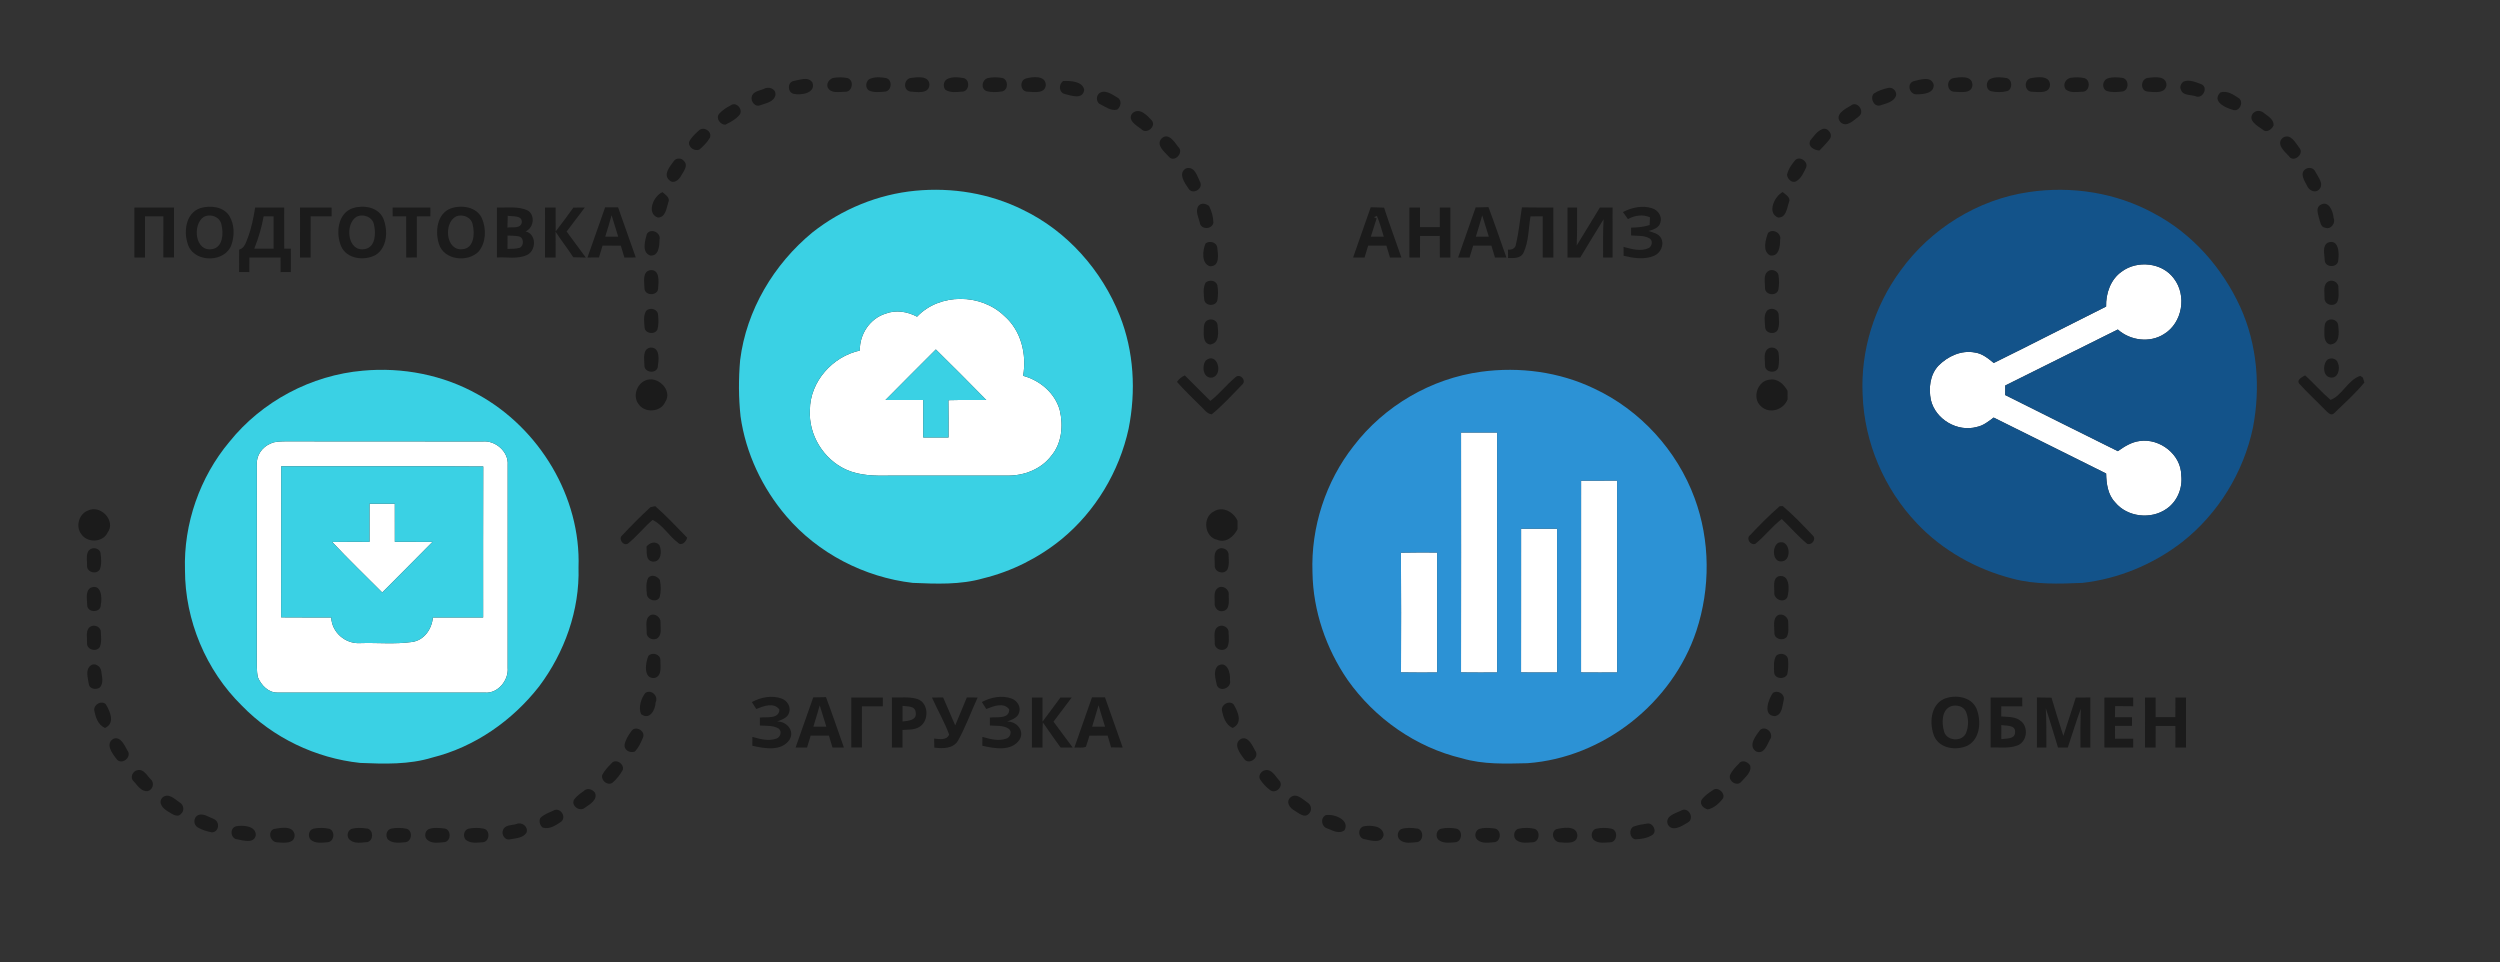 <?xml version="1.0" encoding="UTF-8" ?>
<!DOCTYPE svg PUBLIC "-//W3C//DTD SVG 1.1//EN" "http://www.w3.org/Graphics/SVG/1.1/DTD/svg11.dtd">
<svg width="1000pt" height="385pt" viewBox="0 0 1000 385" version="1.1" xmlns="http://www.w3.org/2000/svg">
<rect x="0" y="0" width="1000" height="385" fill="#333333" stroke="none"/>
<g id="#ffffffff">
<path fill="#ffffff" opacity="1.00" d=" M 848.67 108.65 C 854.90 103.99 864.89 104.99 869.57 111.41 C 874.79 118.20 873.01 129.15 865.59 133.64 C 859.91 137.29 852.07 136.23 847.12 131.80 C 832.10 139.24 817.10 146.72 802.10 154.20 C 802.09 155.47 802.08 156.74 802.08 158.02 C 817.08 165.54 832.11 173.00 847.14 180.47 C 849.77 178.59 852.64 176.79 855.92 176.40 C 863.91 175.24 872.44 181.80 872.49 190.07 C 873.13 195.22 870.92 200.61 866.60 203.55 C 860.40 207.91 850.91 206.86 846.06 200.94 C 843.11 197.87 842.55 193.47 842.46 189.41 C 827.45 181.96 812.48 174.44 797.46 167.02 C 795.41 168.57 793.33 170.26 790.75 170.77 C 783.04 172.95 774.19 167.79 772.35 159.99 C 771.41 155.32 771.97 149.94 775.33 146.32 C 779.07 142.50 784.59 139.93 790.01 141.02 C 792.94 141.42 795.28 143.39 797.50 145.19 C 812.54 137.79 827.44 130.10 842.45 122.62 C 842.31 117.36 844.23 111.76 848.67 108.65 Z" />
<path fill="#ffffff" opacity="1.00" d=" M 366.82 126.67 C 375.87 117.13 392.38 117.35 401.71 126.35 C 408.46 132.21 410.76 141.73 409.25 150.32 C 415.99 152.14 421.99 157.20 423.90 164.05 C 425.39 170.25 424.73 177.43 420.44 182.43 C 416.38 187.73 409.60 190.31 403.05 190.24 C 387.38 190.25 371.71 190.22 356.04 190.25 C 350.06 190.36 343.85 190.33 338.30 187.78 C 329.35 183.64 323.38 173.90 323.96 164.01 C 324.00 152.63 333.01 142.60 343.94 140.21 C 343.79 133.68 347.99 127.35 354.31 125.43 C 358.45 123.86 363.00 124.64 366.82 126.67 M 374.34 139.78 C 367.64 146.53 360.86 153.20 354.20 159.99 C 359.23 160.01 364.26 159.99 369.30 160.01 C 369.31 165.00 369.31 169.99 369.29 174.98 C 372.66 175.01 376.03 175.01 379.41 175.00 C 379.42 170.03 379.45 165.06 379.36 160.08 C 384.41 159.94 389.46 160.03 394.51 159.99 C 387.86 153.18 381.11 146.46 374.34 139.78 Z" />
<path fill="#ffffff" opacity="1.00" d=" M 584.42 173.02 C 589.23 172.98 594.04 172.99 598.85 173.01 C 598.83 205.01 598.85 237.00 598.84 268.99 C 594.03 269.00 589.22 269.03 584.41 268.96 C 584.46 236.98 584.44 205.00 584.42 173.02 Z" />
<path fill="#ffffff" opacity="1.00" d=" M 108.30 177.39 C 110.08 176.53 112.10 176.61 114.02 176.54 C 140.35 176.61 166.68 176.51 193.01 176.59 C 198.18 176.06 203.48 180.68 203.08 185.97 C 203.06 213.00 203.08 240.03 203.07 267.06 C 203.53 272.06 199.21 277.45 194.00 277.05 C 166.31 277.01 138.63 277.06 110.95 277.03 C 107.35 277.10 104.43 274.03 103.16 270.91 C 102.59 268.33 102.75 265.66 102.71 263.04 C 102.77 237.36 102.69 211.67 102.75 185.99 C 102.41 182.22 104.87 178.77 108.30 177.39 M 112.48 186.51 C 112.46 206.66 112.51 226.80 112.45 246.94 C 119.13 247.03 125.81 246.94 132.49 247.00 C 132.73 252.91 138.08 257.57 143.93 257.25 C 150.88 257.01 157.90 257.78 164.80 256.79 C 169.66 256.13 172.73 251.63 173.15 247.00 C 179.85 246.95 186.55 247.00 193.26 246.98 C 193.29 226.85 193.20 206.72 193.30 186.60 C 166.36 186.39 139.42 186.57 112.48 186.51 Z" />
<path fill="#ffffff" opacity="1.00" d=" M 632.44 192.26 C 637.23 192.24 642.03 192.25 646.84 192.25 C 646.86 217.83 646.83 243.41 646.85 268.99 C 642.04 269.00 637.23 269.02 632.42 268.97 C 632.46 243.40 632.43 217.83 632.44 192.26 Z" />
<path fill="#ffffff" opacity="1.00" d=" M 147.80 201.50 C 151.17 201.48 154.55 201.48 157.92 201.50 C 157.92 206.57 157.91 211.65 157.93 216.73 C 162.96 216.74 167.98 216.71 173.00 216.76 C 166.35 223.56 159.57 230.23 152.89 237.00 C 146.21 230.27 139.34 223.72 132.88 216.78 C 137.85 216.68 142.82 216.74 147.80 216.74 C 147.80 211.66 147.79 206.58 147.80 201.50 Z" />
<path fill="#ffffff" opacity="1.00" d=" M 608.44 211.50 C 613.23 211.50 618.03 211.50 622.83 211.49 C 622.87 230.66 622.83 249.82 622.85 268.99 C 618.03 269.00 613.22 269.02 608.42 268.96 C 608.47 249.81 608.41 230.65 608.44 211.50 Z" />
<path fill="#ffffff" opacity="1.00" d=" M 560.38 221.07 C 565.20 220.94 570.02 221.00 574.85 221.01 C 574.84 237.00 574.84 253.00 574.85 268.99 C 570.03 269.00 565.21 269.04 560.40 268.95 C 560.45 252.99 560.49 237.03 560.38 221.07 Z" />
</g>
<g id="#1b1b1bff">
<path fill="#1b1b1b" opacity="1.00" d=" M 333.17 31.19 C 335.08 30.85 337.07 30.85 338.98 31.22 C 341.84 32.09 340.98 36.96 337.94 36.71 C 335.64 36.71 332.29 37.53 331.06 34.93 C 330.52 33.26 331.66 31.77 333.17 31.19 Z" />
<path fill="#1b1b1b" opacity="1.00" d=" M 348.36 31.39 C 350.32 30.68 352.57 30.85 354.58 31.27 C 357.11 32.05 356.66 36.47 353.96 36.65 C 351.92 36.81 349.71 37.10 347.79 36.29 C 345.76 35.30 346.21 31.97 348.36 31.39 Z" />
<path fill="#1b1b1b" opacity="1.00" d=" M 364.10 31.21 C 366.68 30.88 371.60 30.04 371.78 33.88 C 371.58 37.75 366.65 36.81 364.04 36.61 C 361.24 36.03 361.47 31.93 364.10 31.21 Z" />
<path fill="#1b1b1b" opacity="1.00" d=" M 379.36 31.40 C 381.29 30.67 383.52 30.86 385.52 31.25 C 388.13 31.94 387.75 36.55 384.95 36.65 C 382.70 36.82 380.16 37.20 378.16 35.93 C 376.97 34.43 377.46 32.02 379.36 31.40 Z" />
<path fill="#1b1b1b" opacity="1.00" d=" M 395.11 31.23 C 397.04 30.82 399.07 30.85 401.02 31.21 C 403.39 31.94 403.36 35.89 400.96 36.55 C 398.81 36.89 396.51 37.04 394.42 36.38 C 392.19 35.26 392.82 31.89 395.11 31.23 Z" />
<path fill="#1b1b1b" opacity="1.00" d=" M 410.39 31.39 C 413.00 30.68 418.26 30.03 418.33 34.02 C 418.00 37.61 413.54 36.81 411.03 36.67 C 408.07 36.69 407.67 32.16 410.39 31.39 Z" />
<path fill="#1b1b1b" opacity="1.00" d=" M 781.26 31.27 C 783.84 30.81 788.92 30.04 788.97 33.95 C 788.83 37.58 784.28 36.81 781.83 36.70 C 778.75 36.78 778.27 31.96 781.26 31.27 Z" />
<path fill="#1b1b1b" opacity="1.00" d=" M 796.42 31.45 C 798.37 30.64 800.66 30.89 802.71 31.24 C 804.99 31.83 805.10 35.62 802.94 36.42 C 800.84 37.00 798.54 36.94 796.43 36.50 C 794.12 35.81 794.20 32.21 796.42 31.45 Z" />
<path fill="#1b1b1b" opacity="1.00" d=" M 812.17 31.31 C 814.76 30.78 819.92 30.02 820.01 33.95 C 819.86 37.55 815.36 36.83 812.92 36.70 C 809.85 36.81 809.32 32.15 812.17 31.31 Z" />
<path fill="#1b1b1b" opacity="1.00" d=" M 828.18 31.14 C 830.02 30.87 831.96 30.82 833.80 31.26 C 836.49 32.11 835.84 36.90 832.85 36.69 C 830.67 36.77 828.13 37.27 826.31 35.79 C 824.97 34.04 826.12 31.59 828.18 31.14 Z" />
<path fill="#1b1b1b" opacity="1.00" d=" M 843.23 31.32 C 845.08 30.73 847.10 30.92 849.01 31.15 C 851.66 31.67 851.70 36.04 849.05 36.59 C 846.93 36.86 844.70 37.04 842.66 36.38 C 840.48 35.33 840.98 31.96 843.23 31.32 Z" />
<path fill="#1b1b1b" opacity="1.00" d=" M 859.15 31.15 C 861.77 30.84 866.52 30.16 866.60 34.05 C 866.08 37.66 861.64 36.80 859.06 36.64 C 855.95 36.33 856.18 31.58 859.15 31.15 Z" />
<path fill="#1b1b1b" opacity="1.00" d=" M 317.32 32.42 C 319.79 32.05 323.22 30.41 324.99 33.03 C 326.41 37.32 320.36 38.17 317.45 37.54 C 314.99 36.91 314.87 33.10 317.32 32.42 Z" />
<path fill="#1b1b1b" opacity="1.00" d=" M 425.29 32.40 C 428.13 32.31 433.03 32.44 433.69 35.94 C 433.11 40.01 428.49 38.23 425.93 37.61 C 423.51 37.06 423.38 33.67 425.29 32.40 Z" />
<path fill="#1b1b1b" opacity="1.00" d=" M 765.31 32.51 C 767.91 31.94 772.52 30.16 773.49 33.92 C 773.63 37.35 769.44 37.69 766.94 37.72 C 764.03 38.15 762.41 33.71 765.31 32.51 Z" />
<path fill="#1b1b1b" opacity="1.00" d=" M 873.35 32.66 C 875.56 31.63 878.29 32.88 880.47 33.65 C 883.56 34.90 881.04 39.82 878.18 38.47 C 876.24 37.84 873.16 38.30 872.39 35.92 C 871.71 34.82 872.44 33.38 873.35 32.66 Z" />
<path fill="#1b1b1b" opacity="1.00" d=" M 305.40 35.61 C 307.35 34.40 310.56 35.41 310.16 38.10 C 309.53 40.83 306.26 41.30 304.02 42.12 C 302.19 42.93 300.35 40.71 300.65 38.97 C 300.91 36.60 303.62 36.36 305.40 35.61 Z" />
<path fill="#1b1b1b" opacity="1.00" d=" M 755.31 35.15 C 757.04 34.81 758.52 36.24 758.49 37.97 C 757.75 40.84 754.39 41.35 752.01 42.19 C 749.53 42.80 747.91 39.24 749.49 37.43 C 751.23 36.28 753.27 35.62 755.31 35.15 Z" />
<path fill="#1b1b1b" opacity="1.00" d=" M 439.51 37.48 C 441.74 35.49 444.89 37.78 446.99 39.04 C 448.85 40.05 448.39 42.76 446.85 43.86 C 444.43 44.46 442.29 42.80 440.26 41.78 C 438.54 41.14 438.31 38.71 439.51 37.48 Z" />
<path fill="#1b1b1b" opacity="1.00" d=" M 888.16 36.98 C 890.88 36.07 893.49 37.92 895.66 39.36 C 897.64 41.07 895.61 45.01 893.03 43.90 C 890.10 43.12 884.60 40.49 888.16 36.98 Z" />
<path fill="#1b1b1b" opacity="1.00" d=" M 292.16 42.21 C 294.39 40.43 297.29 43.62 295.91 45.83 C 294.40 47.68 292.21 48.88 290.09 49.89 C 288.04 49.81 286.23 47.33 287.64 45.53 C 288.89 44.13 290.49 43.05 292.16 42.21 Z" />
<path fill="#1b1b1b" opacity="1.00" d=" M 740.21 42.32 C 742.89 39.99 746.16 44.61 743.53 46.58 C 741.49 48.03 738.58 51.29 736.12 48.79 C 733.74 45.84 738.02 43.55 740.21 42.32 Z" />
<path fill="#1b1b1b" opacity="1.00" d=" M 453.05 45.22 C 455.84 42.85 458.95 46.24 460.79 48.26 C 462.57 50.75 458.43 53.92 456.48 51.60 C 454.55 50.24 450.65 47.88 453.05 45.22 Z" />
<path fill="#1b1b1b" opacity="1.00" d=" M 901.27 45.26 C 902.53 43.99 904.34 44.11 905.64 45.26 C 907.24 46.48 909.54 47.79 909.46 50.10 C 908.84 51.67 906.65 53.35 905.12 51.87 C 903.08 50.44 898.87 48.11 901.27 45.26 Z" />
<path fill="#1b1b1b" opacity="1.00" d=" M 279.45 52.29 C 281.29 50.31 284.90 52.45 284.00 55.03 C 282.90 56.91 281.35 58.50 279.69 59.88 C 277.79 60.55 275.39 59.02 275.59 56.90 C 276.39 55.03 277.97 53.64 279.45 52.29 Z" />
<path fill="#1b1b1b" opacity="1.00" d=" M 724.12 56.18 C 725.50 54.51 726.81 52.48 728.90 51.66 C 731.12 50.73 733.42 53.90 731.81 55.74 C 730.62 57.37 729.13 58.73 727.78 60.20 C 725.72 60.12 722.95 58.65 724.12 56.18 Z" />
<path fill="#1b1b1b" opacity="1.00" d=" M 464.55 55.47 C 467.23 52.77 469.78 56.69 471.24 58.71 C 473.86 60.94 469.66 65.43 467.46 62.59 C 465.81 60.72 462.33 58.10 464.55 55.47 Z" />
<path fill="#1b1b1b" opacity="1.00" d=" M 913.18 55.05 C 916.26 53.18 918.30 57.28 919.85 59.31 C 921.76 61.74 917.26 65.28 915.55 62.43 C 913.75 60.58 910.25 57.51 913.18 55.05 Z" />
<path fill="#1b1b1b" opacity="1.00" d=" M 269.53 64.43 C 270.37 63.12 272.66 63.08 273.54 64.37 C 275.50 66.24 273.35 68.63 272.37 70.42 C 271.59 71.95 269.42 73.69 267.83 72.16 C 265.03 69.89 268.02 66.52 269.53 64.43 Z" />
<path fill="#1b1b1b" opacity="1.00" d=" M 718.19 63.94 C 720.14 62.34 723.27 64.65 722.48 66.96 C 721.48 68.95 720.55 71.34 718.52 72.48 C 716.83 73.49 714.89 71.54 714.81 69.89 C 715.30 67.64 716.71 65.67 718.19 63.94 Z" />
<path fill="#1b1b1b" opacity="1.00" d=" M 474.40 67.36 C 477.94 66.26 478.95 70.73 480.17 73.08 C 481.09 75.68 477.11 77.92 475.51 75.58 C 473.96 73.36 471.01 69.28 474.40 67.36 Z" />
<path fill="#1b1b1b" opacity="1.00" d=" M 922.34 67.55 C 923.66 66.79 925.52 67.17 926.13 68.67 C 927.15 70.76 929.73 73.47 927.71 75.72 C 926.05 77.52 923.52 76.14 922.78 74.22 C 921.71 72.27 919.71 69.14 922.34 67.55 Z" />
<path fill="#1b1b1b" opacity="1.00" d=" M 263.14 87.03 C 258.39 85.32 261.44 78.30 265.00 76.86 C 266.15 77.95 268.21 79.05 267.32 80.97 C 266.56 83.24 266.28 87.00 263.14 87.03 Z" />
<path fill="#1b1b1b" opacity="1.00" d=" M 711.21 87.02 C 706.67 85.07 709.82 78.52 713.07 76.81 C 714.21 77.93 716.47 78.89 715.57 80.90 C 714.77 83.20 714.52 87.16 711.21 87.02 Z" />
<path fill="#1b1b1b" opacity="1.00" d=" M 479.42 82.30 C 480.58 81.00 482.37 81.44 483.61 82.38 C 484.68 84.45 485.33 86.78 485.35 89.12 C 484.78 91.88 480.32 91.94 479.92 89.08 C 479.42 86.90 477.95 84.37 479.42 82.30 Z" />
<path fill="#1b1b1b" opacity="1.00" d=" M 928.20 81.95 C 931.49 79.99 933.26 84.54 933.43 87.16 C 934.39 89.21 932.33 91.98 930.08 91.09 C 928.16 90.87 928.08 88.51 927.56 87.10 C 927.19 85.42 926.23 83.02 928.20 81.95 Z" />
<path fill="#1b1b1b" opacity="1.00" d=" M 53.76 83.00 C 59.04 83.00 64.33 82.98 69.61 83.02 C 69.61 89.68 69.60 96.33 69.61 102.99 C 68.19 103.00 66.77 103.00 65.34 103.00 C 65.35 97.51 65.35 92.03 65.35 86.54 C 62.90 86.54 60.45 86.54 58.00 86.54 C 58.00 92.03 58.00 97.51 58.00 103.00 C 56.59 103.00 55.17 103.00 53.76 103.00 C 53.76 96.33 53.75 89.67 53.76 83.00 Z" />
<path fill="#1b1b1b" opacity="1.00" d=" M 80.19 83.23 C 84.16 82.08 89.34 82.60 91.75 86.37 C 93.82 89.82 93.87 94.26 92.56 97.99 C 90.06 104.90 78.56 105.19 75.49 98.62 C 73.24 93.43 74.00 85.24 80.19 83.23 M 81.50 86.76 C 76.84 89.82 78.01 100.96 84.95 99.62 C 89.20 98.87 89.40 93.38 88.62 90.04 C 88.15 86.78 84.27 85.31 81.50 86.76 Z" />
<path fill="#1b1b1b" opacity="1.00" d=" M 102.06 83.00 C 105.94 83.00 109.81 82.99 113.68 83.01 C 113.68 88.49 113.68 93.97 113.69 99.44 C 114.35 99.45 115.68 99.47 116.35 99.48 C 116.33 102.60 116.33 105.71 116.34 108.83 C 114.97 108.83 113.61 108.84 112.24 108.84 C 112.24 106.89 112.24 104.95 112.23 103.00 C 108.07 103.00 103.91 103.00 99.75 103.00 C 99.74 104.95 99.74 106.89 99.74 108.84 C 98.37 108.83 97.00 108.83 95.63 108.83 C 95.64 105.84 95.62 102.85 95.65 99.85 C 97.82 99.29 98.34 96.99 99.09 95.19 C 100.58 91.27 101.41 87.14 102.06 83.00 M 105.46 86.53 C 104.66 90.96 103.39 95.29 101.71 99.47 C 104.28 99.46 106.85 99.46 109.43 99.46 C 109.43 95.15 109.43 90.85 109.43 86.55 C 108.44 86.54 106.45 86.53 105.46 86.53 Z" />
<path fill="#1b1b1b" opacity="1.00" d=" M 120.01 83.01 C 124.22 82.99 128.43 83.00 132.64 83.00 C 132.64 83.88 132.64 85.64 132.64 86.52 C 129.85 86.53 127.05 86.53 124.26 86.52 C 124.25 92.01 124.26 97.51 124.25 103.00 C 122.83 103.00 121.42 103.00 120.00 103.00 C 120.00 96.34 119.99 89.67 120.01 83.01 Z" />
<path fill="#1b1b1b" opacity="1.00" d=" M 141.22 83.23 C 145.54 81.90 151.37 82.87 153.34 87.44 C 155.27 92.23 154.96 99.19 150.07 102.10 C 145.60 104.38 138.74 103.60 136.48 98.58 C 134.24 93.39 135.02 85.21 141.22 83.23 M 142.58 86.72 C 137.82 89.70 138.98 100.94 145.93 99.63 C 150.19 98.90 150.40 93.40 149.63 90.05 C 149.17 86.82 145.35 85.34 142.58 86.72 Z" />
<path fill="#1b1b1b" opacity="1.00" d=" M 157.05 83.01 C 162.08 82.99 167.12 83.00 172.16 83.00 C 172.16 83.88 172.16 85.65 172.15 86.53 C 170.34 86.54 168.54 86.54 166.73 86.55 C 166.73 92.03 166.72 97.51 166.73 102.99 C 165.31 103.00 163.89 103.00 162.48 103.01 C 162.47 97.52 162.48 92.03 162.47 86.54 C 160.67 86.54 158.87 86.54 157.06 86.54 C 157.05 85.36 157.05 84.19 157.05 83.01 Z" />
<path fill="#1b1b1b" opacity="1.00" d=" M 180.25 83.39 C 184.60 81.84 190.67 82.69 192.77 87.32 C 194.57 91.50 194.47 96.94 191.49 100.57 C 187.12 105.13 177.53 104.07 175.57 97.57 C 174.00 92.64 174.75 85.50 180.25 83.39 M 182.44 86.57 C 177.34 89.12 178.26 100.53 185.08 99.68 C 189.63 99.26 189.97 93.40 189.09 89.95 C 188.63 86.91 185.13 85.46 182.44 86.57 Z" />
<path fill="#1b1b1b" opacity="1.00" d=" M 198.76 83.00 C 202.81 83.16 207.14 82.41 210.96 84.12 C 214.23 85.91 213.54 91.19 210.22 92.57 C 214.61 93.54 214.59 100.11 210.89 101.95 C 207.13 103.78 202.78 102.74 198.76 103.00 C 198.76 96.33 198.75 89.67 198.76 83.00 M 203.10 86.31 C 203.05 87.88 203.01 89.46 202.97 91.03 C 204.91 90.71 208.32 91.64 208.73 88.89 C 208.81 85.96 205.01 86.70 203.10 86.31 M 203.02 94.22 C 203.01 96.00 203.00 97.78 203.00 99.57 C 204.64 99.45 206.34 99.62 207.93 99.10 C 209.67 98.20 209.59 95.07 207.57 94.56 C 206.07 94.26 204.54 94.30 203.02 94.22 Z" />
<path fill="#1b1b1b" opacity="1.00" d=" M 218.01 83.01 C 219.42 83.00 220.83 83.00 222.25 83.00 C 222.25 86.19 222.25 89.39 222.26 92.58 C 224.69 89.45 227.04 86.25 229.35 83.04 C 230.87 83.02 232.40 83.01 233.93 83.00 C 231.52 86.22 229.07 89.41 226.65 92.62 C 229.21 96.09 231.78 99.55 234.33 103.03 C 232.65 103.00 230.98 102.96 229.31 102.90 C 227.06 99.41 224.47 96.16 222.22 92.68 C 222.28 96.12 222.25 99.56 222.25 103.00 C 220.83 103.00 219.41 103.00 218.00 103.00 C 218.00 96.34 217.99 89.67 218.01 83.01 Z" />
<path fill="#1b1b1b" opacity="1.00" d=" M 242.06 82.92 C 243.78 82.92 245.50 82.92 247.23 82.92 C 249.60 89.60 251.95 96.30 254.31 102.99 C 252.79 103.00 251.28 103.01 249.76 103.03 C 249.28 101.45 248.80 99.86 248.33 98.28 C 245.89 98.25 243.46 98.23 241.02 98.23 C 240.54 99.81 240.07 101.39 239.60 102.98 C 238.06 102.99 236.52 103.00 234.99 103.01 C 237.35 96.32 239.69 89.61 242.06 82.92 M 242.09 94.68 C 243.81 94.68 245.54 94.68 247.28 94.68 C 246.39 91.82 245.49 88.97 244.64 86.10 C 243.85 88.98 242.98 91.83 242.09 94.68 Z" />
<path fill="#1b1b1b" opacity="1.00" d=" M 548.29 82.90 C 550.06 82.93 551.83 82.98 553.62 83.05 C 555.80 89.75 558.27 96.34 560.56 103.00 C 559.03 103.00 557.51 103.00 555.99 103.00 C 555.50 101.42 555.02 99.83 554.55 98.25 C 552.12 98.24 549.69 98.24 547.27 98.24 C 546.78 99.82 546.30 101.41 545.83 103.00 C 544.29 103.00 542.76 103.00 541.24 103.00 C 543.58 96.30 545.97 89.62 548.29 82.90 M 549.58 86.86 L 550.65 87.36 C 549.84 89.79 549.08 92.23 548.33 94.68 C 550.06 94.68 551.79 94.68 553.52 94.68 C 552.66 91.89 551.90 89.06 550.77 86.36 C 550.47 86.49 549.88 86.74 549.58 86.86 Z" />
<path fill="#1b1b1b" opacity="1.00" d=" M 563.76 83.00 C 565.17 83.00 566.58 83.00 568.00 83.00 C 567.99 85.61 568.00 88.23 568.00 90.85 C 570.64 90.84 573.28 90.84 575.92 90.84 C 575.92 88.23 575.92 85.61 575.92 83.00 C 577.33 83.00 578.74 83.00 580.16 83.00 C 580.16 89.67 580.16 96.33 580.16 103.00 C 578.74 103.00 577.33 103.00 575.92 103.00 C 575.92 100.13 575.92 97.25 575.91 94.38 C 573.28 94.38 570.64 94.38 568.02 94.37 C 568.00 97.25 567.99 100.12 568.00 103.00 C 566.58 103.00 565.17 103.00 563.76 103.00 C 563.76 96.33 563.75 89.67 563.76 83.00 Z" />
<path fill="#1b1b1b" opacity="1.00" d=" M 590.26 82.97 C 591.97 82.93 593.67 82.89 595.39 82.85 C 597.90 89.52 600.17 96.28 602.56 103.00 C 601.03 103.00 599.51 103.00 597.99 103.00 C 597.50 101.42 597.02 99.83 596.55 98.25 C 594.12 98.24 591.69 98.24 589.27 98.24 C 588.78 99.83 588.30 101.41 587.83 103.00 C 586.29 103.00 584.76 103.00 583.24 103.00 C 585.58 96.32 587.95 89.66 590.26 82.97 M 590.34 94.68 C 592.07 94.68 593.79 94.68 595.53 94.68 C 594.64 91.83 593.75 88.99 592.89 86.14 C 592.08 89.00 591.22 91.84 590.34 94.68 Z" />
<path fill="#1b1b1b" opacity="1.00" d=" M 606.40 97.58 C 607.55 92.77 607.99 87.82 608.77 82.95 C 612.96 83.03 617.15 83.00 621.34 83.00 C 621.36 89.67 621.35 96.33 621.35 103.00 C 619.92 103.00 618.50 103.00 617.09 103.00 C 617.09 97.51 617.10 92.02 617.09 86.54 C 615.46 86.54 613.83 86.54 612.21 86.55 C 611.38 91.39 611.52 96.58 609.40 101.10 C 608.27 103.45 605.40 103.26 603.23 103.22 C 603.22 102.38 603.20 100.69 603.19 99.85 C 604.85 99.98 606.24 99.33 606.40 97.58 Z" />
<path fill="#1b1b1b" opacity="1.00" d=" M 627.01 83.00 C 628.28 83.00 629.55 83.01 630.84 83.01 C 630.85 88.08 630.88 93.15 630.68 98.21 C 633.79 93.15 636.86 88.06 639.96 83.00 C 641.64 83.00 643.33 83.00 645.03 83.00 C 645.04 89.67 645.03 96.33 645.04 103.00 C 644.09 103.00 642.19 103.00 641.24 103.00 C 641.23 97.90 641.16 92.79 641.43 87.69 C 638.27 92.76 635.23 97.91 632.10 103.01 C 630.39 103.00 628.69 103.00 627.00 103.00 C 627.00 96.33 626.99 89.67 627.01 83.00 Z" />
<path fill="#1b1b1b" opacity="1.00" d=" M 649.17 84.82 C 652.72 82.98 656.96 82.04 660.86 83.31 C 663.16 84.03 664.95 86.50 664.17 88.95 C 663.68 91.13 661.30 91.88 659.43 92.39 C 661.27 93.03 663.57 93.44 664.50 95.39 C 665.79 98.01 664.18 101.25 661.61 102.34 C 657.73 103.94 653.40 103.24 649.45 102.34 C 649.44 101.44 649.43 99.65 649.42 98.75 C 652.61 99.61 656.18 100.69 659.37 99.28 C 660.88 98.58 661.30 96.15 659.71 95.29 C 657.50 94.08 654.85 94.41 652.44 94.18 C 652.44 93.40 652.44 91.83 652.44 91.05 C 654.94 90.99 657.46 90.82 659.85 90.01 C 659.89 89.24 659.96 87.69 659.99 86.92 C 657.09 85.65 653.89 86.14 651.18 87.63 C 650.51 86.69 649.84 85.75 649.17 84.82 Z" />
<path fill="#1b1b1b" opacity="1.00" d=" M 258.73 93.60 C 260.29 91.00 264.59 93.10 263.81 95.93 C 263.79 98.36 263.48 102.58 260.06 102.21 C 256.58 100.91 258.03 96.27 258.73 93.60 Z" />
<path fill="#1b1b1b" opacity="1.00" d=" M 707.20 93.19 C 709.13 91.22 712.76 93.31 712.04 95.98 C 712.11 98.51 711.57 102.81 708.01 102.17 C 704.84 100.41 706.24 95.89 707.20 93.19 Z" />
<path fill="#1b1b1b" opacity="1.00" d=" M 482.23 97.37 C 483.81 96.14 486.67 96.87 486.90 99.02 C 487.19 101.66 488.08 106.51 484.06 106.52 C 480.42 105.52 481.03 100.06 482.23 97.37 Z" />
<path fill="#1b1b1b" opacity="1.00" d=" M 931.15 97.05 C 935.45 95.47 935.74 101.12 935.31 103.96 C 935.37 107.23 929.90 107.23 929.88 104.02 C 929.85 101.80 928.75 98.39 931.15 97.05 Z" />
<path fill="#1b1b1b" opacity="1.00" d=" M 260.13 108.06 C 263.91 107.70 263.51 112.50 263.26 115.02 C 263.51 118.51 257.62 118.56 257.78 115.10 C 257.72 112.73 256.87 108.59 260.13 108.06 Z" />
<path fill="#1b1b1b" opacity="1.00" d=" M 707.31 108.43 C 708.73 107.47 711.05 108.27 711.39 110.03 C 711.68 111.96 711.71 113.97 711.34 115.90 C 710.62 118.68 705.92 118.04 706.01 115.16 C 706.07 112.98 705.15 109.86 707.31 108.43 Z" />
<path fill="#1b1b1b" opacity="1.00" d=" M 931.41 112.54 C 933.13 111.66 935.55 113.04 935.35 115.08 C 935.39 117.01 935.73 119.14 934.81 120.93 C 933.26 123.02 929.53 121.74 929.82 119.06 C 929.88 116.94 929.04 113.69 931.41 112.54 Z" />
<path fill="#1b1b1b" opacity="1.00" d=" M 482.20 113.10 C 483.61 111.79 486.29 112.05 486.94 114.03 C 487.31 116.06 487.28 118.18 486.94 120.21 C 486.20 122.66 482.10 122.50 481.70 119.91 C 481.47 117.67 481.16 115.19 482.20 113.10 Z" />
<path fill="#1b1b1b" opacity="1.00" d=" M 258.44 124.37 C 259.97 122.72 263.21 123.64 263.23 126.01 C 263.41 127.94 263.52 129.94 262.96 131.82 C 261.89 134.04 257.96 133.49 257.82 130.93 C 257.69 128.77 257.25 126.30 258.44 124.37 Z" />
<path fill="#1b1b1b" opacity="1.00" d=" M 707.15 123.98 C 708.80 122.87 711.50 123.87 711.47 126.04 C 711.60 127.98 711.86 130.06 711.11 131.91 C 710.03 134.04 706.24 133.44 706.06 130.98 C 706.01 128.71 705.21 125.68 707.15 123.98 Z" />
<path fill="#1b1b1b" opacity="1.00" d=" M 483.11 128.06 C 484.61 127.26 486.85 128.16 487.02 129.95 C 487.32 132.78 487.94 137.24 484.07 137.81 C 481.21 137.36 481.48 134.15 481.50 131.97 C 481.53 130.58 481.56 128.66 483.11 128.06 Z" />
<path fill="#1b1b1b" opacity="1.00" d=" M 931.14 128.14 C 932.66 127.20 935.11 128.11 935.27 130.02 C 935.61 132.89 936.08 137.58 932.03 137.79 C 929.43 137.09 929.76 134.07 929.74 131.97 C 929.80 130.63 929.73 128.86 931.14 128.14 Z" />
<path fill="#1b1b1b" opacity="1.00" d=" M 260.19 139.02 C 264.29 138.93 263.46 144.26 263.09 146.96 C 262.31 149.74 257.48 148.98 257.77 145.98 C 257.69 143.59 256.93 139.54 260.19 139.02 Z" />
<path fill="#1b1b1b" opacity="1.00" d=" M 707.29 139.44 C 708.73 138.45 711.03 139.27 711.40 141.02 C 711.68 142.95 711.70 144.93 711.35 146.85 C 710.69 149.69 705.89 149.06 706.01 146.14 C 706.07 143.97 705.16 140.88 707.29 139.44 Z" />
<path fill="#1b1b1b" opacity="1.00" d=" M 482.33 144.18 C 486.87 140.52 489.51 149.75 484.98 151.02 C 481.27 151.62 480.56 146.46 482.33 144.18 Z" />
<path fill="#1b1b1b" opacity="1.00" d=" M 930.50 144.36 C 931.63 142.80 934.56 143.11 935.11 145.09 C 936.23 147.32 935.28 151.55 932.12 151.00 C 929.18 150.47 929.16 146.35 930.50 144.36 Z" />
<path fill="#1b1b1b" opacity="1.00" d=" M 470.79 152.76 C 471.57 151.60 472.63 150.72 473.93 150.17 C 477.32 153.58 480.76 156.95 484.14 160.37 C 487.76 157.57 490.57 153.91 494.08 150.99 C 495.88 149.08 498.75 152.15 496.93 153.79 C 492.96 157.86 489.10 162.14 484.69 165.73 C 482.61 165.55 481.42 163.35 479.91 162.12 C 476.85 159.01 473.67 156.04 470.79 152.76 Z" />
<path fill="#1b1b1b" opacity="1.00" d=" M 920.05 153.84 C 918.13 152.15 920.75 150.86 922.05 150.13 C 925.54 153.30 928.64 156.89 932.23 159.96 C 936.86 158.22 939.13 151.96 944.10 150.35 L 945.13 151.02 C 945.29 151.52 945.60 152.51 945.76 153.01 C 942.14 157.37 937.90 161.20 933.83 165.13 C 932.50 166.71 931.04 164.89 930.07 163.98 C 926.76 160.56 923.23 157.36 920.05 153.84 Z" />
<path fill="#1b1b1b" opacity="1.00" d=" M 258.10 152.21 C 262.95 149.97 269.26 156.18 266.08 160.80 C 264.30 164.94 257.78 165.32 255.39 161.59 C 253.04 158.51 254.68 153.66 258.10 152.21 Z" />
<path fill="#1b1b1b" opacity="1.00" d=" M 704.44 162.56 C 700.58 159.28 703.03 152.10 708.05 151.84 C 711.20 151.38 713.60 153.81 715.02 156.32 C 715.01 157.45 715.01 158.59 715.04 159.73 C 713.47 163.93 707.83 165.76 704.44 162.56 Z" />
<path fill="#1b1b1b" opacity="1.00" d=" M 248.83 214.19 C 252.49 210.30 256.26 206.47 260.21 202.86 C 260.68 202.76 261.62 202.56 262.10 202.47 C 266.60 206.39 270.67 210.80 274.86 215.07 C 274.51 216.62 272.61 218.70 271.09 217.00 C 267.50 214.30 265.03 209.89 261.04 207.97 C 257.52 210.93 254.71 214.65 251.10 217.49 C 249.14 218.45 247.30 215.44 248.83 214.19 Z" />
<path fill="#1b1b1b" opacity="1.00" d=" M 699.98 214.11 C 703.79 210.09 707.70 206.09 711.89 202.47 L 713.14 202.46 C 717.38 206.07 721.25 210.13 725.08 214.17 C 726.62 215.54 724.88 218.19 722.90 217.55 C 719.24 214.52 716.11 210.90 712.70 207.60 C 708.83 210.58 705.88 214.56 702.06 217.58 C 700.07 218.14 698.35 215.43 699.98 214.11 Z" />
<path fill="#1b1b1b" opacity="1.00" d=" M 35.22 204.20 C 40.23 201.74 46.53 208.38 43.03 213.05 C 41.09 217.12 34.82 217.24 32.46 213.57 C 30.16 210.47 31.60 205.53 35.22 204.20 Z" />
<path fill="#1b1b1b" opacity="1.00" d=" M 485.51 204.59 C 489.08 202.32 493.46 204.79 495.02 208.32 C 495.01 209.43 495.01 210.56 495.02 211.68 C 493.51 214.60 490.41 217.37 486.90 215.92 C 481.74 214.87 480.87 206.93 485.51 204.59 Z" />
<path fill="#1b1b1b" opacity="1.00" d=" M 258.59 218.65 C 259.84 217.04 262.19 216.28 263.71 218.00 C 264.91 220.35 264.54 225.00 260.97 224.63 C 258.08 224.07 258.84 220.76 258.59 218.65 Z" />
<path fill="#1b1b1b" opacity="1.00" d=" M 711.25 217.15 C 715.86 215.24 717.01 223.96 712.98 224.51 C 709.02 225.25 708.60 218.83 711.25 217.15 Z" />
<path fill="#1b1b1b" opacity="1.00" d=" M 36.39 219.55 C 37.75 218.85 39.88 219.55 40.20 221.14 C 40.50 223.34 40.74 225.74 39.89 227.85 C 38.38 230.04 34.49 228.78 34.82 226.02 C 34.90 223.91 34.05 220.71 36.39 219.55 Z" />
<path fill="#1b1b1b" opacity="1.00" d=" M 487.40 219.57 C 489.12 218.62 491.64 220.00 491.43 222.07 C 491.49 223.98 491.80 226.06 490.94 227.83 C 489.50 230.07 485.57 228.76 485.90 226.05 C 485.99 223.91 485.10 220.82 487.40 219.57 Z" />
<path fill="#1b1b1b" opacity="1.00" d=" M 711.45 230.50 C 716.04 229.53 715.80 235.93 714.95 238.86 C 713.59 241.50 709.43 239.74 709.73 237.02 C 709.83 234.89 708.91 231.49 711.45 230.50 Z" />
<path fill="#1b1b1b" opacity="1.00" d=" M 259.29 231.11 C 260.73 229.56 262.91 230.47 263.94 231.98 C 264.41 234.23 264.45 236.64 263.87 238.87 C 262.75 241.12 259.26 240.18 258.78 237.97 C 258.55 235.71 258.25 233.21 259.29 231.11 Z" />
<path fill="#1b1b1b" opacity="1.00" d=" M 36.16 235.14 C 40.53 233.25 40.97 239.12 40.31 241.99 C 40.38 245.25 34.85 245.22 34.88 241.99 C 34.88 239.77 34.03 236.64 36.16 235.14 Z" />
<path fill="#1b1b1b" opacity="1.00" d=" M 487.19 235.15 C 489.18 233.90 491.83 235.74 491.48 238.04 C 491.48 240.28 492.13 243.99 489.07 244.45 C 487.10 244.83 485.61 242.89 485.87 241.06 C 485.94 239.11 485.28 236.44 487.19 235.15 Z" />
<path fill="#1b1b1b" opacity="1.00" d=" M 260.16 246.08 C 261.93 245.14 264.42 246.96 264.21 248.96 C 264.12 250.96 264.87 253.70 263.14 255.16 C 261.49 256.54 258.49 255.26 258.68 253.00 C 258.76 250.75 257.80 247.43 260.16 246.08 Z" />
<path fill="#1b1b1b" opacity="1.00" d=" M 711.15 246.09 C 713.04 245.08 715.50 246.97 715.29 249.04 C 715.31 250.94 715.63 253.02 714.71 254.77 C 713.13 256.61 709.52 255.59 709.76 252.96 C 709.82 250.72 708.92 247.55 711.15 246.09 Z" />
<path fill="#1b1b1b" opacity="1.00" d=" M 36.45 250.52 C 38.12 249.71 40.51 250.98 40.34 252.97 C 40.44 254.91 40.69 256.99 39.91 258.83 C 38.44 261.02 34.51 259.82 34.82 257.06 C 34.91 254.93 34.03 251.64 36.45 250.52 Z" />
<path fill="#1b1b1b" opacity="1.00" d=" M 487.44 250.56 C 489.12 249.64 491.63 251.00 491.43 253.05 C 491.50 254.96 491.79 257.04 490.95 258.84 C 489.49 261.06 485.57 259.76 485.90 257.03 C 485.98 254.90 485.10 251.76 487.44 250.56 Z" />
<path fill="#1b1b1b" opacity="1.00" d=" M 259.37 262.33 C 260.87 260.74 264.12 261.64 264.15 263.97 C 264.10 266.38 264.97 270.27 261.92 271.18 C 257.20 271.71 258.15 265.05 259.37 262.33 Z" />
<path fill="#1b1b1b" opacity="1.00" d=" M 710.43 262.36 C 711.96 260.76 715.14 261.59 715.23 263.94 C 715.39 265.90 715.31 267.90 714.88 269.82 C 713.70 271.93 709.88 271.62 709.66 269.00 C 709.60 266.80 709.28 264.33 710.43 262.36 Z" />
<path fill="#1b1b1b" opacity="1.00" d=" M 36.26 266.20 C 37.91 264.91 40.26 266.53 40.49 268.38 C 40.72 270.58 41.67 273.33 39.80 275.10 C 38.28 276.00 35.76 275.60 35.50 273.57 C 35.21 271.18 34.01 267.96 36.26 266.20 Z" />
<path fill="#1b1b1b" opacity="1.00" d=" M 487.25 266.25 C 490.87 264.20 492.33 269.38 491.97 272.06 C 492.83 275.05 488.03 277.09 486.76 274.14 C 486.27 271.63 485.05 268.23 487.25 266.25 Z" />
<path fill="#1b1b1b" opacity="1.00" d=" M 258.19 277.14 C 260.61 275.59 263.49 278.52 262.24 280.99 C 262.13 283.97 259.86 288.23 256.43 285.66 C 255.26 283.02 256.45 279.25 258.19 277.14 Z" />
<path fill="#1b1b1b" opacity="1.00" d=" M 709.14 277.19 C 711.01 275.84 714.01 277.59 713.50 279.91 C 712.91 282.23 712.96 285.93 709.96 286.45 C 704.91 286.29 707.40 279.63 709.14 277.19 Z" />
<path fill="#1b1b1b" opacity="1.00" d=" M 300.73 280.82 C 304.34 278.91 308.72 277.99 312.65 279.42 C 314.83 280.21 316.45 282.64 315.66 284.97 C 315.12 287.19 312.70 287.85 310.85 288.60 C 314.56 288.50 317.96 292.23 315.85 295.81 C 312.66 300.68 305.76 299.41 300.94 298.30 C 300.94 297.41 300.95 295.64 300.95 294.75 C 303.98 295.60 307.28 296.53 310.39 295.50 C 312.10 295.05 312.96 292.66 311.49 291.44 C 309.23 290.08 306.47 290.39 303.95 290.20 C 303.95 289.40 303.95 287.82 303.95 287.03 C 306.63 286.67 311.55 287.75 311.78 283.85 C 309.59 280.77 305.33 282.46 302.52 283.60 C 301.92 282.67 301.32 281.74 300.73 280.82 Z" />
<path fill="#1b1b1b" opacity="1.00" d=" M 325.29 278.95 C 326.99 278.92 328.69 278.89 330.39 278.85 C 332.91 285.52 335.17 292.29 337.56 299.00 C 336.03 299.00 334.51 299.00 332.99 299.00 C 332.50 297.42 332.03 295.84 331.56 294.25 C 329.13 294.24 326.70 294.24 324.27 294.24 C 323.79 295.82 323.30 297.41 322.83 299.00 C 321.30 299.00 319.77 299.00 318.24 299.00 C 320.59 292.32 322.94 285.63 325.29 278.95 M 327.89 282.15 C 327.08 285.01 326.22 287.85 325.34 290.68 C 327.07 290.68 328.80 290.68 330.53 290.68 C 329.65 287.83 328.76 285.00 327.89 282.15 Z" />
<path fill="#1b1b1b" opacity="1.00" d=" M 340.52 279.00 C 344.72 279.00 348.93 279.00 353.14 279.00 C 353.14 279.88 353.14 281.64 353.14 282.52 C 350.35 282.52 347.55 282.52 344.76 282.53 C 344.76 288.02 344.76 293.51 344.77 298.99 C 343.34 298.99 341.93 299.00 340.51 299.00 C 340.51 292.34 340.50 285.67 340.52 279.00 Z" />
<path fill="#1b1b1b" opacity="1.00" d=" M 356.76 279.00 C 360.15 279.12 363.67 278.58 366.96 279.61 C 371.63 281.16 371.72 288.53 367.64 290.83 C 365.65 292.04 363.23 291.80 361.00 291.98 C 361.00 294.32 361.00 296.66 361.00 299.00 C 359.58 299.00 358.17 299.00 356.76 299.00 C 356.76 292.33 356.75 285.67 356.76 279.00 M 361.02 282.35 C 361.00 284.42 361.00 286.50 361.02 288.58 C 363.19 288.38 366.85 288.14 366.28 284.99 C 366.10 282.25 362.96 282.64 361.02 282.35 Z" />
<path fill="#1b1b1b" opacity="1.00" d=" M 372.78 279.01 C 374.27 279.00 375.76 278.99 377.26 278.99 C 378.87 282.72 380.46 286.45 382.09 290.16 C 383.61 286.42 385.15 282.69 386.73 278.98 C 388.17 278.99 389.61 279.00 391.06 279.01 C 388.44 284.67 386.34 290.59 383.32 296.05 C 381.46 299.54 377.12 299.47 373.73 299.05 C 373.71 298.15 373.68 296.34 373.66 295.44 C 375.77 295.60 378.53 296.29 379.67 293.85 C 377.78 288.73 375.00 283.99 372.78 279.01 Z" />
<path fill="#1b1b1b" opacity="1.00" d=" M 392.73 280.81 C 396.34 278.92 400.69 277.99 404.62 279.41 C 406.81 280.20 408.46 282.63 407.66 284.98 C 407.10 287.20 404.69 287.85 402.85 288.63 C 406.58 288.47 409.96 292.25 407.85 295.82 C 404.65 300.68 397.76 299.41 392.94 298.30 C 392.94 297.41 392.95 295.63 392.95 294.75 C 396.02 295.61 399.39 296.57 402.53 295.44 C 404.11 294.99 404.95 292.54 403.49 291.50 C 401.29 290.02 398.46 290.42 395.95 290.20 C 395.95 289.40 395.95 287.82 395.95 287.03 C 398.56 286.68 403.79 287.75 403.68 283.75 C 401.49 280.77 397.28 282.50 394.52 283.60 C 393.92 282.67 393.32 281.74 392.73 280.81 Z" />
<path fill="#1b1b1b" opacity="1.00" d=" M 412.76 279.00 C 414.17 279.00 415.58 279.00 417.00 279.00 C 417.00 282.23 417.00 285.45 417.00 288.68 C 419.40 285.46 421.78 282.22 424.18 279.00 C 425.67 279.00 427.17 279.00 428.67 279.01 C 426.25 282.23 423.79 285.42 421.40 288.66 C 423.98 292.08 426.52 295.54 429.06 299.00 C 427.45 299.00 425.84 299.00 424.23 299.00 C 421.85 295.66 419.45 292.34 417.13 288.95 C 416.96 292.30 416.99 295.65 417.00 299.00 C 415.58 299.00 414.17 299.00 412.76 299.00 C 412.76 292.33 412.75 285.67 412.76 279.00 Z" />
<path fill="#1b1b1b" opacity="1.00" d=" M 429.74 299.05 C 432.07 292.33 434.45 285.63 436.80 278.92 C 438.52 278.92 440.25 278.92 441.99 278.92 C 444.35 285.62 446.72 292.32 449.08 299.02 C 447.52 299.00 445.97 298.97 444.43 298.95 C 443.96 297.37 443.50 295.80 443.04 294.23 C 440.61 294.23 438.19 294.24 435.77 294.27 C 435.31 295.74 434.92 297.24 434.36 298.69 C 432.99 299.35 431.24 298.85 429.74 299.05 M 439.41 282.10 C 438.60 284.97 437.72 287.82 436.85 290.68 C 438.57 290.68 440.30 290.68 442.03 290.68 C 441.14 287.83 440.24 284.97 439.41 282.10 Z" />
<path fill="#1b1b1b" opacity="1.00" d=" M 777.47 279.62 C 781.95 277.69 788.54 278.57 790.64 283.54 C 792.56 288.39 792.14 295.49 787.06 298.24 C 782.58 300.34 775.89 299.50 773.70 294.52 C 771.70 289.60 772.09 282.23 777.47 279.62 M 780.39 282.50 C 776.57 284.03 776.65 289.21 777.62 292.55 C 778.57 296.46 784.89 296.89 786.41 293.20 C 787.48 290.59 787.49 287.49 786.46 284.87 C 785.58 282.46 782.61 281.78 780.39 282.50 Z" />
<path fill="#1b1b1b" opacity="1.00" d=" M 796.25 279.01 C 800.46 278.99 804.68 279.00 808.90 279.01 C 808.90 279.88 808.90 281.64 808.91 282.52 C 806.10 282.52 803.31 282.53 800.51 282.53 C 800.50 283.88 800.49 285.23 800.50 286.59 C 803.20 286.79 806.27 286.58 808.46 288.50 C 811.55 291.05 810.75 296.89 806.86 298.23 C 803.46 299.46 799.77 298.88 796.25 298.99 C 796.26 292.33 796.25 285.67 796.25 279.01 M 800.52 290.04 C 800.50 291.91 800.50 293.78 800.53 295.65 C 802.43 295.33 806.02 295.75 806.02 292.94 C 806.36 289.91 802.46 290.35 800.52 290.04 Z" />
<path fill="#1b1b1b" opacity="1.00" d=" M 814.76 278.98 C 816.70 279.00 818.64 279.01 820.60 279.06 C 822.11 284.18 823.68 289.28 825.34 294.36 C 826.99 289.24 828.68 284.14 830.33 279.02 C 832.26 279.00 834.19 279.00 836.14 278.99 C 836.15 285.66 836.14 292.33 836.14 299.00 C 835.15 299.00 833.17 299.00 832.18 299.00 C 832.15 293.84 832.15 288.68 832.31 283.52 C 830.42 288.63 828.87 293.85 827.13 299.00 C 825.81 299.00 824.50 299.00 823.20 299.00 C 821.57 293.77 820.07 288.50 818.32 283.32 C 818.58 288.54 818.58 293.77 818.55 299.00 C 817.61 299.00 815.71 299.00 814.76 299.00 C 814.76 292.33 814.75 285.65 814.76 278.98 Z" />
<path fill="#1b1b1b" opacity="1.00" d=" M 841.76 279.00 C 845.60 279.00 849.44 279.00 853.28 279.00 C 853.28 279.88 853.28 281.62 853.28 282.50 C 850.87 282.49 848.46 282.48 846.06 282.44 C 846.02 283.92 845.99 285.39 845.98 286.88 C 848.24 286.87 850.51 286.87 852.79 286.87 C 852.79 287.74 852.79 289.48 852.79 290.35 C 850.51 290.35 848.26 290.35 846.00 290.34 C 846.00 292.06 846.00 293.78 846.02 295.50 C 848.43 295.49 850.85 295.49 853.28 295.49 C 853.28 296.37 853.28 298.12 853.28 299.00 C 849.44 299.00 845.60 299.00 841.76 299.00 C 841.76 292.33 841.75 285.67 841.76 279.00 Z" />
<path fill="#1b1b1b" opacity="1.00" d=" M 858.01 279.01 C 859.41 279.00 860.83 279.00 862.25 279.00 C 862.25 281.61 862.25 284.22 862.25 286.84 C 864.88 286.84 867.50 286.84 870.14 286.86 C 870.15 284.24 870.16 281.62 870.17 279.00 C 871.23 279.00 873.35 279.00 874.41 279.00 C 874.41 285.67 874.41 292.34 874.41 299.00 C 872.98 299.00 871.56 299.00 870.15 299.00 C 870.15 296.12 870.15 293.25 870.16 290.38 C 867.52 290.38 864.88 290.38 862.26 290.38 C 862.25 293.25 862.25 296.13 862.25 299.00 C 860.82 299.00 859.41 299.00 858.00 299.00 C 858.00 292.33 857.99 285.67 858.01 279.01 Z" />
<path fill="#1b1b1b" opacity="1.00" d=" M 37.68 283.99 C 37.58 281.73 40.54 280.08 42.32 281.67 C 44.04 284.57 46.18 289.28 42.01 291.19 C 39.13 289.92 38.20 286.83 37.68 283.99 Z" />
<path fill="#1b1b1b" opacity="1.00" d=" M 488.75 283.98 C 488.63 281.74 491.63 280.09 493.37 281.66 C 495.18 284.56 497.26 289.30 493.04 291.18 C 490.20 289.88 489.27 286.81 488.75 283.98 Z" />
<path fill="#1b1b1b" opacity="1.00" d=" M 252.51 292.52 C 254.05 289.98 258.32 292.34 257.21 294.97 C 256.38 296.99 255.46 299.09 253.89 300.64 C 252.02 301.33 249.64 300.11 249.81 297.94 C 250.19 295.93 251.31 294.14 252.51 292.52 Z" />
<path fill="#1b1b1b" opacity="1.00" d=" M 704.08 291.93 C 706.49 290.06 709.79 293.54 707.93 295.91 C 706.78 298.05 705.59 301.97 702.38 300.55 C 699.07 298.28 702.39 294.18 704.08 291.93 Z" />
<path fill="#1b1b1b" opacity="1.00" d=" M 45.47 295.47 C 48.29 294.51 49.80 298.12 50.91 300.11 C 53.12 302.77 48.51 306.42 46.56 303.52 C 44.86 301.37 41.92 297.37 45.47 295.47 Z" />
<path fill="#1b1b1b" opacity="1.00" d=" M 496.41 295.56 C 499.22 294.31 500.91 298.11 502.00 300.14 C 504.22 302.86 499.45 306.45 497.56 303.43 C 495.93 301.32 493.07 297.50 496.41 295.56 Z" />
<path fill="#1b1b1b" opacity="1.00" d=" M 244.53 305.41 C 246.13 303.19 249.83 305.51 249.12 307.95 C 248.06 309.88 246.65 311.65 244.99 313.09 C 243.02 314.41 240.40 312.25 240.86 310.07 C 241.75 308.29 243.12 306.79 244.53 305.41 Z" />
<path fill="#1b1b1b" opacity="1.00" d=" M 695.53 305.49 C 696.70 303.71 699.04 304.65 700.03 306.11 C 700.84 308.81 698.15 310.78 696.60 312.61 C 694.88 314.81 691.27 312.52 692.00 310.02 C 692.80 308.26 694.18 306.85 695.53 305.49 Z" />
<path fill="#1b1b1b" opacity="1.00" d=" M 55.10 308.05 C 57.52 307.54 58.81 310.27 60.28 311.71 C 61.92 313.14 61.18 316.01 59.02 316.44 C 56.49 316.72 55.00 314.16 53.50 312.55 C 51.80 311.07 53.06 308.31 55.10 308.05 Z" />
<path fill="#1b1b1b" opacity="1.00" d=" M 506.06 308.07 C 508.73 307.53 510.19 310.60 511.75 312.26 C 513.59 314.44 510.44 317.67 508.15 316.11 C 506.56 314.99 505.22 313.50 504.13 311.90 C 503.05 310.38 504.45 308.38 506.06 308.07 Z" />
<path fill="#1b1b1b" opacity="1.00" d=" M 233.35 316.53 C 234.79 314.98 236.84 315.58 238.00 317.10 C 239.17 319.91 235.91 321.75 233.97 323.08 C 231.95 324.92 228.22 322.26 229.65 319.81 C 230.64 318.47 231.99 317.46 233.35 316.53 Z" />
<path fill="#1b1b1b" opacity="1.00" d=" M 685.17 316.05 C 687.17 314.31 690.75 317.72 688.87 319.81 C 687.36 321.58 685.45 323.30 683.11 323.77 C 681.47 323.30 679.82 321.93 680.57 320.06 C 681.71 318.35 683.47 317.15 685.17 316.05 Z" />
<path fill="#1b1b1b" opacity="1.00" d=" M 65.06 318.93 C 67.55 317.00 69.96 319.75 71.99 321.06 C 73.48 321.96 73.85 324.31 72.46 325.49 C 71.00 327.27 68.83 325.55 67.36 324.69 C 65.35 323.59 62.90 321.16 65.06 318.93 Z" />
<path fill="#1b1b1b" opacity="1.00" d=" M 516.15 318.98 C 518.57 316.94 521.06 319.78 523.06 321.05 C 524.55 321.96 524.92 324.25 523.56 325.47 C 521.84 327.43 519.46 325.22 517.82 324.25 C 515.95 323.28 514.19 320.83 516.15 318.98 Z" />
<path fill="#1b1b1b" opacity="1.00" d=" M 221.18 324.33 C 223.84 322.58 226.73 326.42 224.58 328.60 C 222.43 330.07 219.82 331.88 217.09 331.05 C 215.92 330.18 215.53 328.51 216.11 327.20 C 217.52 325.83 219.40 325.09 221.18 324.33 Z" />
<path fill="#1b1b1b" opacity="1.00" d=" M 672.27 324.32 C 675.32 322.30 678.11 327.43 675.04 329.06 C 672.85 330.39 668.93 332.91 667.16 329.84 C 665.83 326.48 670.02 325.38 672.27 324.32 Z" />
<path fill="#1b1b1b" opacity="1.00" d=" M 79.16 326.08 C 81.22 325.11 83.56 326.86 85.51 327.60 C 88.07 328.65 87.69 332.78 84.79 332.95 C 82.81 332.61 80.88 331.97 79.13 330.99 C 77.30 329.97 77.27 327.07 79.16 326.08 Z" />
<path fill="#1b1b1b" opacity="1.00" d=" M 530.26 326.08 C 533.28 325.39 540.02 327.78 537.85 332.05 C 535.70 333.82 533.02 332.18 530.85 331.35 C 528.57 330.65 528.04 327.21 530.26 326.08 Z" />
<path fill="#1b1b1b" opacity="1.00" d=" M 206.51 329.62 C 208.62 328.62 211.35 330.56 210.66 332.92 C 209.41 335.23 206.30 335.29 204.01 335.73 C 202.03 336.28 200.41 333.75 201.20 332.07 C 201.93 329.85 204.69 330.17 206.51 329.62 Z" />
<path fill="#1b1b1b" opacity="1.00" d=" M 94.44 330.51 C 97.18 330.00 102.36 330.26 102.32 334.08 C 101.64 337.56 97.41 336.20 95.03 335.76 C 92.23 335.62 91.66 331.26 94.44 330.51 Z" />
<path fill="#1b1b1b" opacity="1.00" d=" M 545.44 330.53 C 548.20 330.00 553.32 330.23 553.44 334.05 C 552.65 337.63 548.39 336.19 545.92 335.70 C 543.26 335.40 542.85 331.36 545.44 330.53 Z" />
<path fill="#1b1b1b" opacity="1.00" d=" M 653.41 330.63 C 655.24 329.97 657.19 329.67 659.12 329.39 C 661.30 329.27 662.88 332.52 661.00 333.95 C 658.97 335.26 656.42 335.68 654.05 335.73 C 651.82 335.18 651.40 331.75 653.41 330.63 Z" />
<path fill="#1b1b1b" opacity="1.00" d=" M 109.49 331.60 C 112.19 331.13 117.25 330.06 117.85 333.91 C 117.97 337.70 113.43 337.14 110.92 336.94 C 108.22 336.89 106.85 332.85 109.49 331.60 Z" />
<path fill="#1b1b1b" opacity="1.00" d=" M 125.37 331.47 C 127.41 331.05 129.58 331.05 131.62 331.50 C 134.17 332.24 133.80 336.63 131.12 336.89 C 128.81 337.06 126.05 337.54 124.18 335.80 C 123.02 334.38 123.52 331.96 125.37 331.47 Z" />
<path fill="#1b1b1b" opacity="1.00" d=" M 140.47 331.62 C 142.55 330.94 144.84 331.14 146.98 331.43 C 149.47 332.04 149.46 336.19 146.99 336.83 C 144.71 336.99 141.91 337.63 140.00 336.01 C 138.52 334.92 138.85 332.40 140.47 331.62 Z" />
<path fill="#1b1b1b" opacity="1.00" d=" M 156.43 331.46 C 158.45 331.07 160.59 331.04 162.60 331.50 C 165.21 332.17 164.82 336.65 162.13 336.89 C 159.81 337.07 157.08 337.50 155.18 335.82 C 154.05 334.37 154.56 331.94 156.43 331.46 Z" />
<path fill="#1b1b1b" opacity="1.00" d=" M 171.44 331.65 C 173.51 330.91 175.83 331.16 177.98 331.42 C 180.50 332.03 180.49 336.17 178.01 336.83 C 175.71 337.01 172.87 337.63 170.96 335.97 C 169.59 334.84 169.89 332.47 171.44 331.65 Z" />
<path fill="#1b1b1b" opacity="1.00" d=" M 187.47 331.46 C 189.45 331.06 191.56 331.06 193.54 331.47 C 196.24 332.11 195.88 336.80 193.04 336.91 C 190.77 337.07 188.13 337.48 186.25 335.86 C 185.07 334.43 185.53 331.91 187.47 331.46 Z" />
<path fill="#1b1b1b" opacity="1.00" d=" M 560.45 331.65 C 562.51 330.94 564.82 331.13 566.97 331.43 C 569.54 331.97 569.53 336.27 566.97 336.84 C 564.68 337.01 561.89 337.61 559.99 335.98 C 558.63 334.84 558.91 332.48 560.45 331.65 Z" />
<path fill="#1b1b1b" opacity="1.00" d=" M 576.38 331.50 C 578.39 331.04 580.53 331.07 582.56 331.46 C 585.31 332.11 584.86 336.81 582.03 336.91 C 579.73 337.08 577.02 337.49 575.19 335.75 C 574.17 334.34 574.57 331.99 576.38 331.50 Z" />
<path fill="#1b1b1b" opacity="1.00" d=" M 591.43 331.67 C 593.49 330.92 595.81 331.15 597.96 331.41 C 600.57 331.93 600.56 336.26 598.00 336.84 C 595.69 337.01 592.88 337.61 590.98 335.95 C 589.66 334.80 589.94 332.53 591.43 331.67 Z" />
<path fill="#1b1b1b" opacity="1.00" d=" M 607.41 331.49 C 609.44 331.05 611.61 331.05 613.65 331.48 C 616.36 332.18 615.86 336.85 613.02 336.92 C 610.97 337.02 608.64 337.45 606.83 336.23 C 605.04 335.17 605.34 332.04 607.41 331.49 Z" />
<path fill="#1b1b1b" opacity="1.00" d=" M 622.41 331.70 C 625.07 331.05 630.63 330.05 630.94 334.06 C 631.00 337.73 626.42 337.12 623.97 336.93 C 621.37 336.83 620.07 333.08 622.41 331.70 Z" />
<path fill="#1b1b1b" opacity="1.00" d=" M 638.43 331.49 C 640.46 331.05 642.63 331.05 644.67 331.49 C 647.34 332.21 646.91 336.83 644.08 336.92 C 641.98 337.01 639.56 337.49 637.76 336.15 C 636.06 335.05 636.42 332.03 638.43 331.49 Z" />
</g>
<g id="#3ad1e4ff">
<path fill="#3ad1e4" opacity="1.00" d=" M 366.19 76.29 C 380.84 74.88 395.89 77.34 409.10 83.90 C 426.81 92.39 440.69 108.07 447.90 126.24 C 453.60 140.55 454.44 156.53 451.43 171.56 C 447.68 188.67 438.18 204.53 424.64 215.67 C 415.49 223.12 404.70 228.56 393.24 231.35 C 384.09 233.98 374.46 233.54 365.07 233.15 C 345.73 230.89 327.19 221.33 314.52 206.48 C 304.89 195.22 298.28 181.24 296.22 166.54 C 295.42 159.06 295.39 151.50 296.06 144.01 C 298.55 124.05 309.56 105.63 325.01 92.94 C 336.79 83.65 351.24 77.71 366.19 76.29 M 366.82 126.67 C 363.00 124.64 358.45 123.86 354.31 125.43 C 347.99 127.35 343.79 133.68 343.94 140.21 C 333.01 142.60 324.00 152.63 323.96 164.01 C 323.38 173.90 329.35 183.64 338.30 187.78 C 343.85 190.33 350.06 190.36 356.04 190.25 C 371.71 190.22 387.38 190.25 403.05 190.24 C 409.60 190.31 416.38 187.73 420.44 182.43 C 424.73 177.43 425.39 170.25 423.90 164.05 C 421.99 157.20 415.99 152.14 409.25 150.32 C 410.76 141.73 408.46 132.21 401.71 126.35 C 392.38 117.35 375.87 117.13 366.82 126.67 Z" />
<path fill="#3ad1e4" opacity="1.00" d=" M 374.34 139.78 C 381.11 146.46 387.86 153.18 394.51 159.99 C 389.46 160.03 384.41 159.94 379.36 160.08 C 379.45 165.06 379.42 170.03 379.41 175.00 C 376.03 175.01 372.66 175.01 369.29 174.98 C 369.31 169.99 369.31 165.00 369.30 160.01 C 364.26 159.99 359.23 160.01 354.20 159.99 C 360.86 153.20 367.64 146.53 374.34 139.78 Z" />
<path fill="#3ad1e4" opacity="1.00" d=" M 145.16 148.27 C 161.00 146.81 177.29 149.96 191.18 157.79 C 215.74 171.28 232.39 198.76 231.41 226.97 C 231.91 244.06 225.85 260.97 215.65 274.56 C 204.94 288.26 189.93 298.78 172.96 303.01 C 163.62 305.90 153.72 305.57 144.07 305.17 C 126.29 303.27 109.19 295.11 96.73 282.24 C 82.38 268.16 73.99 248.10 73.99 228.00 C 73.41 209.54 79.90 190.88 91.77 176.72 C 104.76 160.53 124.49 150.07 145.16 148.27 M 108.30 177.39 C 104.87 178.77 102.41 182.22 102.75 185.99 C 102.69 211.67 102.77 237.36 102.71 263.04 C 102.75 265.66 102.59 268.33 103.16 270.91 C 104.43 274.03 107.35 277.10 110.95 277.03 C 138.63 277.06 166.31 277.01 194.00 277.05 C 199.21 277.45 203.53 272.06 203.07 267.06 C 203.08 240.03 203.06 213.00 203.08 185.97 C 203.48 180.68 198.18 176.06 193.01 176.59 C 166.68 176.51 140.35 176.61 114.02 176.54 C 112.10 176.61 110.08 176.53 108.30 177.39 Z" />
<path fill="#3ad1e4" opacity="1.00" d=" M 112.48 186.51 C 139.42 186.57 166.36 186.39 193.30 186.60 C 193.20 206.72 193.29 226.85 193.26 246.98 C 186.55 247.00 179.85 246.95 173.15 247.00 C 172.73 251.63 169.66 256.13 164.80 256.79 C 157.90 257.78 150.88 257.01 143.93 257.25 C 138.08 257.57 132.73 252.91 132.49 247.00 C 125.81 246.94 119.13 247.03 112.45 246.94 C 112.51 226.80 112.46 206.66 112.48 186.51 M 147.80 201.50 C 147.79 206.58 147.80 211.66 147.80 216.74 C 142.82 216.74 137.85 216.68 132.88 216.78 C 139.34 223.72 146.21 230.27 152.89 237.00 C 159.57 230.23 166.35 223.56 173.00 216.76 C 167.98 216.71 162.96 216.74 157.93 216.73 C 157.91 211.65 157.92 206.57 157.92 201.50 C 154.55 201.48 151.17 201.48 147.80 201.50 Z" />
</g>
<g id="#13538aff">
<path fill="#13538a" opacity="1.00" d=" M 811.59 76.82 C 828.59 74.29 846.44 77.05 861.56 85.35 C 876.94 93.45 888.99 107.19 896.16 122.92 C 902.95 137.92 904.27 155.02 901.17 171.10 C 897.39 189.00 887.26 205.53 872.85 216.83 C 861.35 225.74 847.38 231.54 832.92 233.16 C 823.63 233.55 814.14 233.88 805.07 231.47 C 790.60 227.76 777.00 220.22 766.73 209.30 C 753.67 195.55 745.74 177.00 745.06 158.02 C 744.16 140.33 749.72 122.49 760.21 108.24 C 772.26 91.51 791.15 79.76 811.59 76.82 M 848.67 108.65 C 844.23 111.76 842.31 117.36 842.45 122.62 C 827.44 130.10 812.54 137.79 797.50 145.19 C 795.28 143.39 792.94 141.42 790.01 141.02 C 784.59 139.93 779.07 142.50 775.33 146.32 C 771.97 149.94 771.41 155.32 772.35 159.99 C 774.19 167.79 783.04 172.95 790.75 170.77 C 793.33 170.26 795.41 168.57 797.46 167.02 C 812.48 174.44 827.45 181.96 842.46 189.41 C 842.55 193.47 843.11 197.87 846.06 200.94 C 850.91 206.86 860.40 207.91 866.60 203.55 C 870.92 200.61 873.13 195.22 872.49 190.07 C 872.44 181.80 863.91 175.24 855.92 176.40 C 852.64 176.79 849.77 178.59 847.14 180.47 C 832.11 173.00 817.08 165.54 802.08 158.02 C 802.08 156.74 802.09 155.47 802.10 154.20 C 817.10 146.72 832.10 139.24 847.12 131.80 C 852.07 136.23 859.91 137.29 865.59 133.64 C 873.01 129.15 874.79 118.20 869.57 111.41 C 864.89 104.99 854.90 103.99 848.67 108.65 Z" />
</g>
<g id="#2c92d5ff">
<path fill="#2c92d5" opacity="1.00" d=" M 592.53 148.69 C 607.78 146.63 623.67 148.72 637.59 155.39 C 656.06 163.98 670.83 180.17 677.85 199.27 C 684.11 216.17 684.19 235.31 678.54 252.38 C 668.97 281.21 641.34 303.08 610.98 305.28 C 602.23 305.48 593.28 305.85 584.80 303.32 C 566.36 298.95 549.96 287.41 539.06 271.99 C 530.41 259.39 525.23 244.32 524.99 228.99 C 524.33 210.93 530.25 192.65 541.42 178.43 C 553.73 162.34 572.44 151.39 592.53 148.69 M 584.42 173.02 C 584.44 205.00 584.46 236.98 584.41 268.96 C 589.22 269.03 594.03 269.00 598.84 268.99 C 598.85 237.00 598.83 205.01 598.85 173.01 C 594.04 172.99 589.23 172.98 584.42 173.02 M 632.44 192.26 C 632.43 217.83 632.46 243.40 632.42 268.97 C 637.23 269.02 642.04 269.00 646.85 268.99 C 646.83 243.41 646.86 217.83 646.84 192.25 C 642.03 192.25 637.23 192.24 632.44 192.26 M 608.44 211.50 C 608.41 230.65 608.47 249.81 608.42 268.96 C 613.22 269.02 618.03 269.00 622.85 268.99 C 622.83 249.82 622.87 230.66 622.83 211.49 C 618.03 211.50 613.23 211.50 608.44 211.50 M 560.38 221.07 C 560.49 237.03 560.45 252.99 560.40 268.95 C 565.21 269.04 570.03 269.00 574.85 268.99 C 574.84 253.00 574.84 237.00 574.85 221.01 C 570.02 221.00 565.20 220.94 560.38 221.07 Z" />
</g>
</svg>
